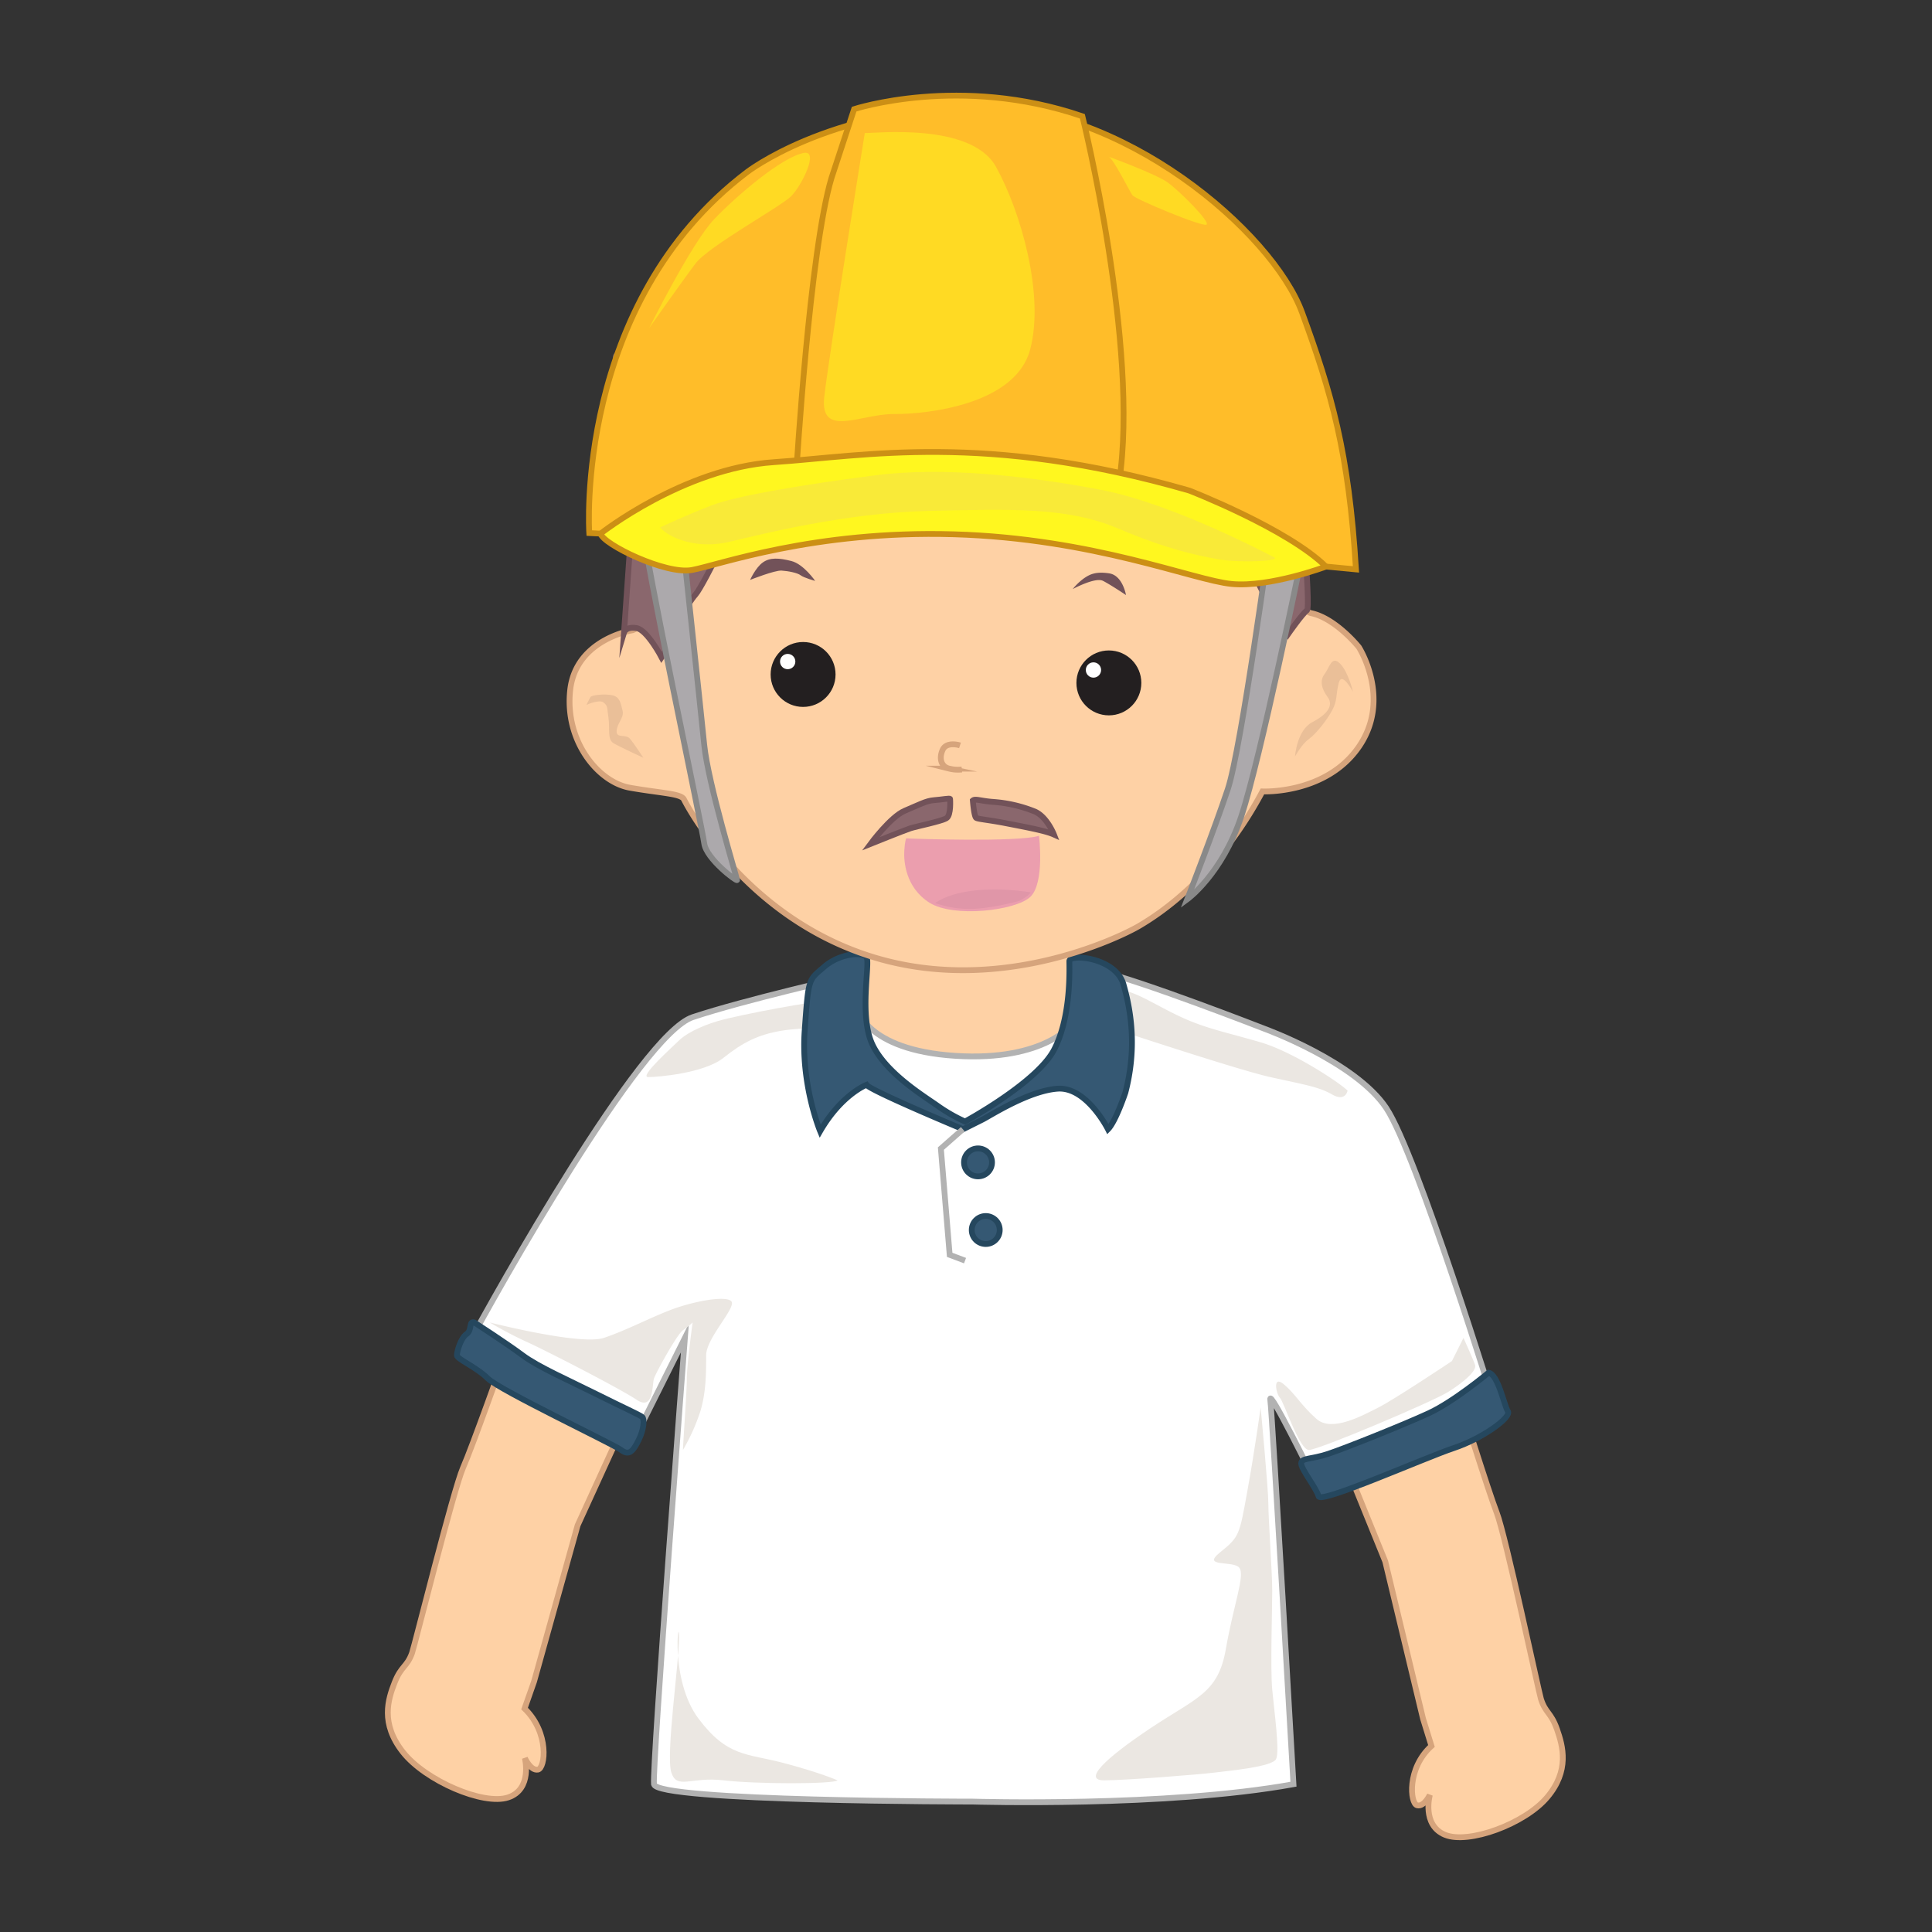 <svg id="Layer_2" data-name="Layer 2" xmlns="http://www.w3.org/2000/svg" viewBox="0 0 1000 1000"><rect x="0" y="0" width="1000" height="1000" fill="#333333" stroke="none"/><defs><style>.cls-1{fill:#fed1a5;stroke:#d6a47c;}.cls-1,.cls-13,.cls-14,.cls-15,.cls-2,.cls-3,.cls-7{stroke-miterlimit:10;stroke-width:3px;}.cls-11,.cls-2{fill:#fff;}.cls-2{stroke:#b2b2b2;}.cls-3{fill:#355873;stroke:#25475e;}.cls-4{fill:#ebe7e2;}.cls-5{fill:#eabf98;}.cls-6{fill:#725259;}.cls-7{fill:#8a676d;stroke:#725259;}.cls-8{fill:#eb9eae;}.cls-9{fill:#e096a8;}.cls-10{fill:#231f20;}.cls-12{fill:#8e7278;}.cls-13{fill:#aca9ac;stroke:#898989;}.cls-14{fill:#ffbd29;}.cls-14,.cls-15{stroke:#cc8f15;}.cls-15{fill:#fff71f;}.cls-16{fill:#ffda23;}.cls-17{fill:#f9ea38;}</style></defs><title>building contractor</title><path class="cls-1" d="M755.4,724s14.94,47.77,19.31,59c4.56,11.71,21.7,92.66,22.88,96.39,2.32,7.37,5.19,6.81,8.3,15.68s6.58,21.37-5.06,35.19-40.77,24.46-52.92,19.42S740.1,929,740.1,929s-3,6.35-6.61,5.42-5.4-19.14,7.43-30.71l-4.37-14.14L717,808.18,666.45,683.8l68.8-27.62Z"/><path class="cls-1" d="M261.32,701.48s-16.82,47.25-21.68,58.31c-5,11.52-25.06,92.15-26.38,95.84-2.62,7.29-5.58,6.52-9,15.26s-7.42,21.15,4.29,36,41.68,27.68,54.44,23.46,8.68-20.4,8.68-20.4,2.9,6.64,6.73,6,6.12-19-6.89-31.6l4.92-14,22.55-80.86,55.88-122.16-70.72-32.89Z"/><path class="cls-2" d="M503.5,932.5s100,3,166-9c0,0-11-192-12-199s23,42,23,42l94-36s-41-133-57-157-63-41-63-41-64-25-86-30-130,3-130,3-53,12-80,21-102,143-117,171l86,49,27-54s-17,222-16,231S503.5,932.5,503.5,932.5Z"/><path class="cls-3" d="M770.5,710.5s-18,15-31,21-43,18-52,21-14,2-14,5,8,13,9,17,55-20,70-25,30-16,28-19S775.5,711.5,770.5,710.5Z"/><path class="cls-3" d="M245.5,684.5s17,11,25,17,24,13,38,20,23,11,24,12,1,6-2,12-5,8-9,5-63-31-69-37-16-10-16-12,2-9,5-11S242.5,683.5,245.5,684.5Z"/><path class="cls-1" d="M552.5,539.5s5-36,5-37-2.5-6.38-2.5-6.38L535.5,476.5h-81l-9,24v39l37,18,47-4Z"/><path class="cls-2" d="M443.5,521.5s4,22,51,25,61-17,61-17l10,10-45,31-22,12-57-32Z"/><path class="cls-4" d="M697.5,564.5c-4-4-28-20-45-25s-28-7-41-13-23-13-31-14-20-9-17,0a99.11,99.11,0,0,1,4,17s72,24,90,28,25,5,32,9S697.5,564.5,697.5,564.5Z"/><path class="cls-4" d="M432.5,517.5c-9,0-51,8-61,11s-17,7-20,10-21,19-16,19,29-2,39-10,18-12,30-14,29-1,28-3S432.5,517.5,432.5,517.5Z"/><path class="cls-3" d="M499.5,580.5s37-20,46-37,8-42,8-46,24-2,28,12,7,33,1,56c0,0-5,15-9,19,0,0-11-22-26-21s-35,14-39,16l-10,5s-48-20-50-23c0,0-13,5-24,24,0,0-10-24-8-52s2-26,10-33,20-8,22-5-4,30,3,45,27,27,34,32A84.22,84.22,0,0,0,499.5,580.5Z"/><polyline class="cls-2" points="498.36 584.5 487 594.5 491.55 649.5 499.5 652.5"/><circle class="cls-3" cx="506.22" cy="601.65" r="7.24"/><circle class="cls-3" cx="510.22" cy="636.65" r="7.24"/><path class="cls-4" d="M751.5,704.5s-30,20-38,24-24,13-32,6-11-13-17-18-4,5-2,7,10,27,15,27,64-25,72-30,15-11,14-14-6-14-6-14Z"/><path class="cls-4" d="M652.5,728.5s4,42,4,50,2,35,2,45-1,40,0,51,4,32,2,36-24,6-32,7-46,4-57,4,0-11,24-27,35-18,39-41,10-38,7-42-20,0-10-8,10-9,14-31S652.5,728.5,652.5,728.5Z"/><path class="cls-4" d="M433.5,921.5c-2,2-42,2-59,0s-24,5-27-4,4-57,4-70-5,22,10,42,25,18,44,23S433.5,921.5,433.5,921.5Z"/><path class="cls-4" d="M353.5,750.5c0-3,2-30,2-37s3-29,3-29a36.09,36.09,0,0,1-5,4c-3,2-14,22-15,25s0,17-9,11-48-26-57-30a208.05,208.05,0,0,1-19-10s47,12,59,8,25-11,36-15,27-7,30-4-13,19-13,28,0,19-3,29A102.86,102.86,0,0,1,353.5,750.5Z"/><path class="cls-1" d="M354,413.74s29.12,59.3,95.64,80.91,130.1-9.57,140-15.41,40.11-25.08,63.79-69.6c0,0,33,1.63,50-23.23s-.09-51.44-.09-51.44-12-15-24.82-17.63S664.2,223,648.75,206.57s-52.52-27.77-97.49-18.38-68.22,3.68-105.69,7.07-74.16,12.75-85,23.85-29.83,92-28.5,98.57a7.25,7.25,0,0,1-4.72,8.55s-29.27,4.53-32.22,30.94,14.52,47.67,30.88,50.55S352.45,410.68,354,413.74Z"/><path class="cls-5" d="M670.29,391.57s.91-13.54,8.88-17.73,11.23-8.71,8-13.06-4.15-8.56-1.56-11.93,3.62-9.81,8-5.37,6.7,14.64,6.7,14.64-5.76-11-7.38-4.64-.59,8.83-3.3,14-8.52,12.43-12.25,15.13S670.29,391.57,670.29,391.57Z"/><path class="cls-5" d="M333,392.22s-4.82-7.41-7-9.93-7.1.12-6.83-4,4-6.83,3.07-10.44-1.29-7.18-5.37-8-10.63-.13-11.3,1-2,4-2,4,6.71-3.09,8.94-1.17,1.61,2.47,2.43,7.85-.75,11.18,2.66,13.18S333,392.22,333,392.22Z"/><path class="cls-6" d="M555.23,304.91s11.66-6.31,15.66-4.27S582.81,308,582.81,308s-1.68-10.17-8.7-11.23-10.08.5-13.18,2.66A30.42,30.42,0,0,0,555.23,304.91Z"/><path class="cls-6" d="M421.92,300.67S416,292,409.61,290.38s-11.1-1.93-14.83.78-6.52,9-6.52,9,12.76-5.06,16.29-4.82,8.19,1.14,9.88,2.44S421.92,300.67,421.92,300.67Z"/><path class="cls-7" d="M491.77,413.55s.62,8.31-1.85,9.92-15.66,4.27-18.68,5.25-20.64,8.07-20.64,8.07,10.4-14.08,17.7-17.14,11-5.17,15.15-5.48S491.81,413,491.77,413.55Z"/><path class="cls-7" d="M503.54,414.34s.62,8.32,1.76,9,6.43,1,15.77,2.84,19.85,3.7,24.44,5.78c0,0-3.53-9.11-9.84-11.89a70.59,70.59,0,0,0-21.54-5C507.66,414.61,504.79,413.24,503.54,414.34Z"/><path class="cls-8" d="M471.47,434.05s55.44,2,66.31-1.45c0,0,3.08,24.45-4.49,31.62s-39.75,10.92-52.23,3-13.32-21.59-13-26.88,1-6.44,1-6.44Z"/><path class="cls-9" d="M484,467.41a53.85,53.85,0,0,0,23.46,2.76,128,128,0,0,0,20.36-3.95s4.91-2.63,5.61-4.35C533.44,461.87,500.73,456.12,484,467.41Z"/><path class="cls-1" d="M496.89,385.81s-6.95-2.24-9,2.35-.59,8.83,3.49,9.69a18.48,18.48,0,0,0,6.47.44"/><path class="cls-7" d="M385.11,259.18S364.45,302.71,360,307.73s-13.23,21-13.43,23.93-4.13,8.59-4.13,8.59S335,326,329.47,325.09,323,327.3,323,327.3l5.11-72.55,70.51-20.09Z"/><path class="cls-7" d="M630.47,258.54S654.3,308.62,657,312.93s9.6,15.43,9.6,15.43,7.5-10.77,9.84-12.37-4.29-70-4.29-70Z"/><circle class="cls-10" cx="415.68" cy="349.1" r="16.8"/><circle class="cls-11" cx="407.71" cy="342.42" r="3.96"/><circle class="cls-10" cx="573.95" cy="353.47" r="16.8"/><circle class="cls-11" cx="565.97" cy="346.79" r="3.96"/><path class="cls-12" d="M318.52,234.9s4.13-7.08,4.72-23-9.43-25.95-4.72-29.49,23.6,15.34,28.91,2.36,8.84-28.9,13.56-33,14.16,1.77,21.23,1.77,3.54-16.51,18.29-14.15,10.61,3,27.13,13.56,30.08,7.67,31.26-1.77-1.18-17.69,15.33-11.79,32.44,11.79,45.42-5.31,21.23,1.18,28.31,5.31,30.67,7.08,30.67,7.08-59.57,14.74-75.5,17.69S486,157,471.87,166.48s-34.2,13.56-50.13,10-24.18-5.31-35.39,0-23.59,2.94-29.49,15.33S318.52,234.9,318.52,234.9Z"/><path class="cls-13" d="M657.5,276.5s-15,111-22,132-21,57-21,57,18-13,28-43,31-133,31-133Z"/><path class="cls-13" d="M352.5,272.5s10,93,12,113,17,69,17,70-16-11-17-19-32-154-31-160S352.5,272.5,352.5,272.5Z"/><path class="cls-14" d="M319.18,276.63,305,275.91S297,157,386.72,89.06c0,0,41.43-32.21,117.59-34.09s154.31,65,169.61,106.75,24.22,72.42,27.93,133L662.35,291s-119.3-44.74-173.62-41.35S319.18,276.63,319.18,276.63Z"/><path class="cls-14" d="M412.21,243.75s6.87-113.87,18.18-151.65L442.1,56.49s54.85-18,118.14,3.7c0,0,29.7,119.35,19,189.34Z"/><path class="cls-15" d="M310.84,276.21s42.92-33.87,89.75-37,109.14-15.8,215,14.71c0,0,50.79,19.72,70.74,39.34,0,0-29.08,10.89-48.83,9s-71.19-23.58-143.78-25.71-122,16-135.58,18.49S312.25,281.78,310.84,276.21Z"/><path class="cls-16" d="M447.62,68.84c4.37.3,55-5.75,67.9,17.49s25.31,66.65,17.61,94.84S480,214.44,462.77,214.3s-38.58,12.73-36.13-8.9S447.62,68.84,447.62,68.84Z"/><path class="cls-16" d="M416.13,79.14c7.93-1.47-1.17,16.94-6.61,22.41S366.88,127.31,360,136.4s-24,33.43-24,33.43,22-44.21,33.7-56.42S404.67,81.27,416.13,79.14Z"/><path class="cls-16" d="M573.82,81.08c2.28.69,10.89,18,12.33,20s36.49,16.64,38.38,15.17-14-17.46-20.23-21.88S573.82,81.08,573.82,81.08Z"/><path class="cls-17" d="M341.61,273c4.89,5.46,18.89,11.46,35.89,7.46s60-15,103-16,72-2,98,9,41,14,52,16,33,1,29-1-53-28-90-35S488.76,241.44,453.13,246,381.5,256.5,368.5,261.5,341.61,273,341.61,273Z"/></svg>